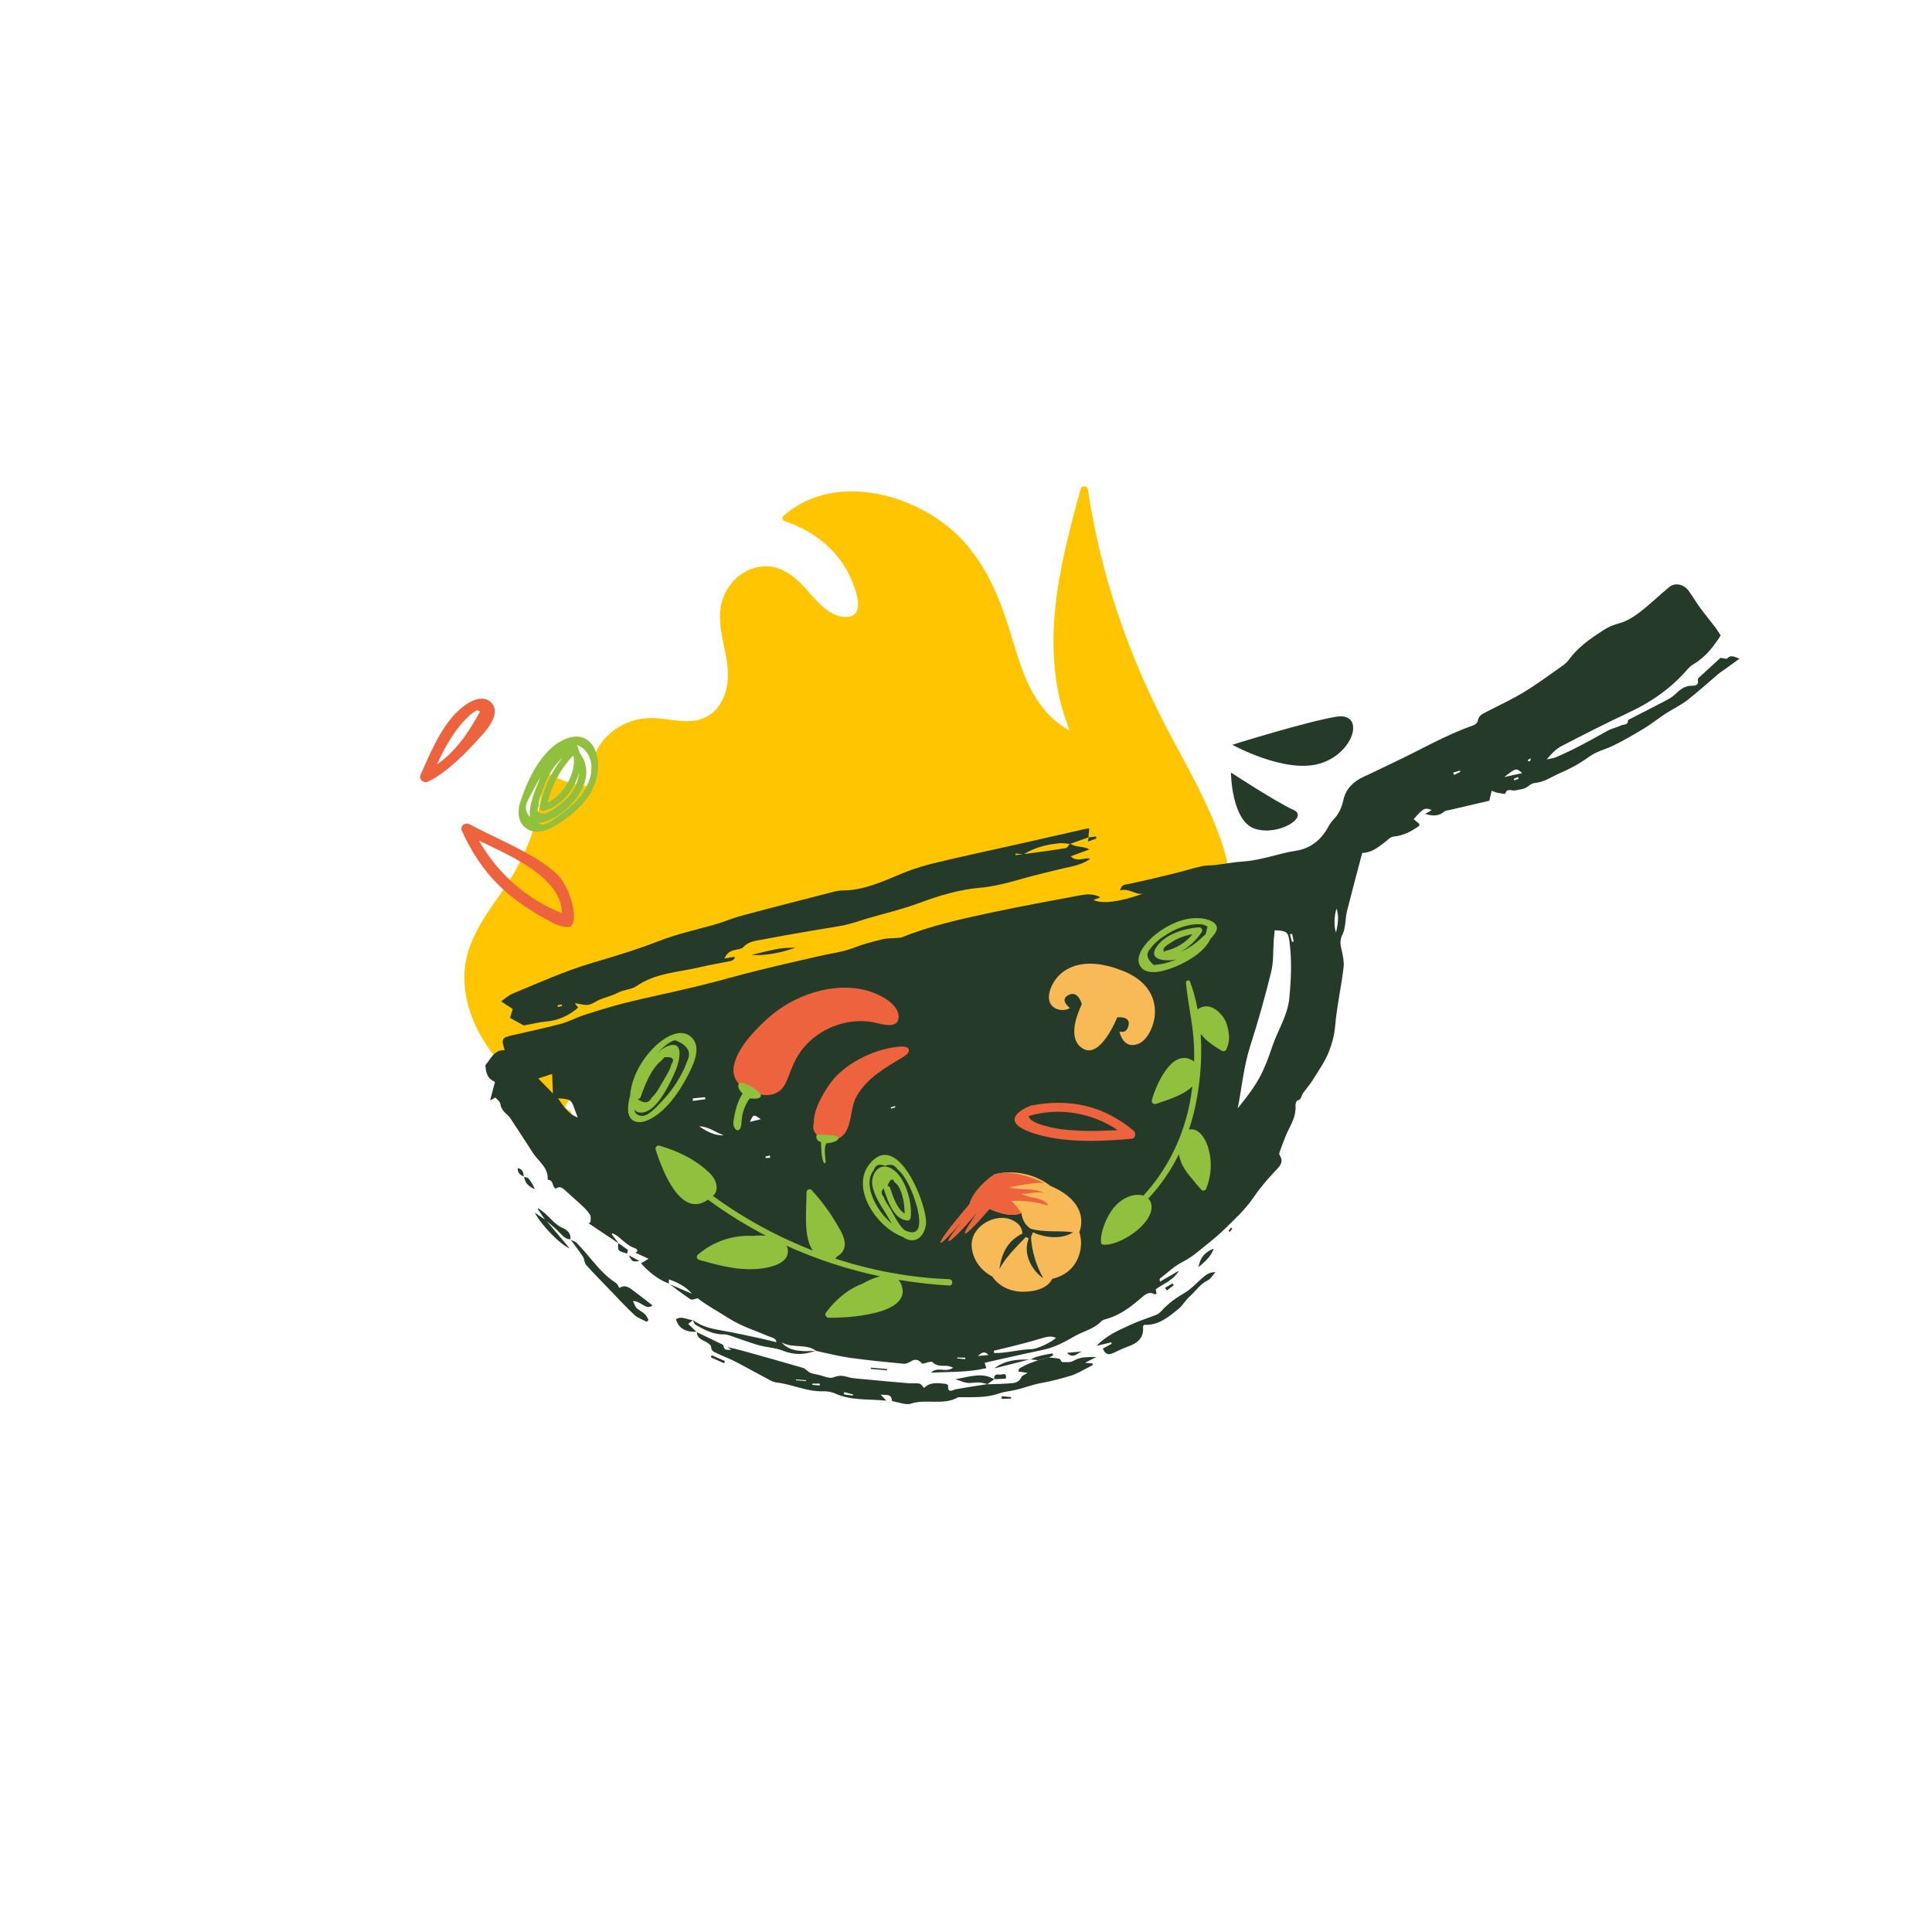 <svg xmlns="http://www.w3.org/2000/svg" xmlns:xlink="http://www.w3.org/1999/xlink" width="500" zoomAndPan="magnify" viewBox="0 0 375 375" height="500" preserveAspectRatio="xMidYMid meet" version="1.0"><defs><clipPath id="7dcbd92f8e"><path d="M 94 113.227 L 337.637 113.227 L 337.637 266.645 L 94 266.645 Z M 94 113.227 " clip-rule="nonzero"/></clipPath><clipPath id="9dbdeb56ee"><path d="M 135.172 258.543 L 212.875 258.543 L 212.875 272.547 L 135.172 272.547 Z M 135.172 258.543 " clip-rule="nonzero"/></clipPath><clipPath id="a05d9bd6bf"><path d="M 81.188 135 L 97 135 L 97 152 L 81.188 152 Z M 81.188 135 " clip-rule="nonzero"/></clipPath></defs><path fill="#ffc500" d="M 238.262 184.059 C 238.125 184.016 237.988 183.969 237.852 183.926 C 242.621 169.836 234.164 155.773 227.316 142.957 C 219.121 127.617 213.59 111.562 211.168 94.973 C 211.074 94.316 209.961 94.18 209.777 94.848 C 205.57 110.059 201.426 126.332 207.633 141.793 C 200.934 138.176 198.664 131.184 196.789 124.988 C 194.707 118.09 192.457 111.246 187.324 105.387 C 179.258 96.18 162.27 91.051 152.047 100.16 C 151.762 100.414 151.801 100.977 152.25 101.125 C 158.188 103.094 162.883 107.086 165.113 112.16 C 165.871 113.879 168.094 119.164 164.789 119.688 C 161.211 120.254 158.316 116.402 156.551 114.422 C 154.125 111.699 150.902 109.043 146.617 110.184 C 142.844 111.184 140.441 114.562 139.902 117.742 C 139.016 122.961 142.141 128.176 141.062 133.379 C 140.496 136.133 138.797 139.035 135.359 139.789 C 132.195 140.488 128.891 139.172 125.676 139.391 C 118.203 139.895 113.27 146.664 115.117 152.641 C 111.934 152.508 109.129 151.676 106.418 150.098 C 105.895 149.793 105.344 150.242 105.328 150.672 C 105.035 158.891 102.172 166.426 97.246 173.371 C 93.59 178.523 90.07 183.539 90.125 189.812 C 90.215 200.133 98.234 209.516 107.941 215.523 C 107.941 215.531 107.938 215.535 107.934 215.543 C 107.781 216.137 108.598 216.441 109.066 216.191 C 109.316 216.336 109.559 216.488 109.809 216.629 C 110.637 217.094 111.328 215.965 110.508 215.504 C 110.215 215.34 109.934 215.156 109.645 214.984 C 113.883 201.895 224.801 180.809 237.594 185.137 C 238.465 185.434 239.137 184.348 238.262 184.059 " fill-opacity="1" fill-rule="nonzero"/><g clip-path="url(#7dcbd92f8e)"><path fill="#263a29" d="M 297.02 147.656 C 296.977 147.734 296.797 147.746 296.68 147.785 C 296.633 147.699 296.586 147.609 296.539 147.52 C 296.727 147.406 296.914 147.289 297.098 147.176 C 297.078 147.34 297.09 147.52 297.02 147.656 Z M 291.969 150.824 C 294.27 149.031 294.27 149.031 295.465 150.062 C 294.305 150.316 293.348 150.523 291.969 150.824 Z M 293.938 151.469 C 293.898 151.359 293.82 151.168 293.828 151.164 C 294.094 151.035 294.363 150.93 294.637 150.82 C 294.68 150.93 294.723 151.043 294.766 151.152 C 294.488 151.258 294.215 151.363 293.938 151.469 Z M 282.254 150.41 C 282.184 150.27 282.113 150.125 282.043 149.98 C 282.48 149.848 282.918 149.711 283.359 149.574 C 283.395 149.648 283.43 149.727 283.469 149.801 C 283.062 150.004 282.66 150.207 282.254 150.41 Z M 259.328 180.984 C 258.887 179.996 258.938 177.672 259.43 176.348 C 259.84 177.766 259.82 178.715 259.328 180.984 Z M 246.926 203.18 C 246.242 205.242 245.477 207.316 244.434 209.215 C 243.281 211.316 241.773 213.227 240.238 215.125 C 241.059 211.062 241.395 206.98 242.66 203.051 C 244.191 198.301 245.543 193.48 246.738 188.633 C 247.223 186.68 247.086 184.574 247.234 182.535 C 247.281 181.91 247.344 181.289 247.41 180.566 C 249.672 180.637 250.031 180.879 250.27 182.633 C 250.773 186.312 250.617 189.977 250.262 193.684 C 249.93 197.191 247.984 200 246.926 203.18 Z M 250.801 181.258 C 250.898 181.758 251 182.254 251.098 182.754 C 250.988 182.777 250.879 182.801 250.77 182.824 C 250.641 182.332 250.512 181.84 250.383 181.348 C 250.523 181.316 250.66 181.289 250.801 181.258 Z M 200.133 261.879 C 197.73 261.945 195.371 262.66 192.965 262.625 C 192.945 262.477 192.926 262.328 192.906 262.176 C 194.605 261.762 196.305 261.367 197.996 260.93 C 199.469 260.547 200.938 260.129 202.398 259.699 C 203.238 259.453 204.055 259.258 204.961 259.684 C 204.199 260.441 201.43 261.844 200.133 261.879 Z M 189.797 263.199 C 190.426 262.672 191.035 262.059 191.871 263.008 C 191.18 263.07 190.488 263.137 189.797 263.199 Z M 185.777 263.668 C 185.781 263.609 185.781 263.555 185.785 263.496 C 186.305 263.504 186.828 263.512 187.352 263.52 C 187.355 263.617 187.359 263.711 187.363 263.809 C 186.836 263.762 186.305 263.715 185.777 263.668 Z M 172.965 215.184 C 172.941 215.102 172.895 214.945 172.902 214.945 C 173.164 214.852 173.43 214.773 173.691 214.691 C 173.73 214.766 173.77 214.84 173.805 214.914 C 173.523 215.004 173.246 215.094 172.965 215.184 Z M 147.234 207.434 C 147.191 207.238 147.152 207.047 147.109 206.852 C 148.414 206.586 149.723 206.316 151.027 206.047 C 151.059 206.207 151.094 206.367 151.129 206.531 C 149.832 206.832 148.531 207.133 147.234 207.434 Z M 148.613 224.758 C 148.602 224.672 148.59 224.582 148.574 224.496 C 148.855 224.422 149.141 224.348 149.422 224.273 C 149.445 224.426 149.469 224.574 149.492 224.727 C 149.199 224.734 148.91 224.746 148.613 224.758 Z M 145.555 217.75 C 146.25 216.238 146.258 216.238 147.668 217.238 C 146.988 217.402 146.375 217.551 145.555 217.75 Z M 135.715 218.613 C 137.5 218.645 138.891 219.805 140.508 220.363 C 138.676 220.457 137.168 219.613 135.715 218.613 Z M 134.48 213.207 C 135.273 213.125 136.062 213.043 136.852 212.961 C 136.871 213.09 136.887 213.223 136.902 213.355 C 136.094 213.465 135.289 213.574 134.484 213.684 C 134.484 213.523 134.48 213.363 134.48 213.207 Z M 108.309 213.191 C 110.73 213.312 110.922 213.453 111.566 215.375 C 111.742 215.891 111.949 216.398 112.141 216.91 C 110.254 216.211 109.391 214.688 108.309 213.191 Z M 104.477 209.324 C 105.445 209.012 106.23 208.758 107.164 208.457 C 107.219 209.805 107.266 210.902 107.32 212.246 C 106.344 211.242 105.516 210.391 104.477 209.324 Z M 335.266 127.793 C 335.113 127.953 334.578 127.754 333.93 127.699 C 332.699 128.82 331.199 130.184 329.715 131.562 C 329.598 131.672 329.508 131.922 329.547 132.074 C 329.777 133 328.875 133.117 328.52 133.102 C 326.98 133.031 326.035 133.93 325.039 134.855 C 324.578 135.285 324.012 135.621 323.449 135.918 C 321.18 137.105 318.891 138.262 316.609 139.441 C 316.387 139.555 316.012 139.707 316.004 139.863 C 315.945 140.812 315.094 140.578 314.605 140.816 C 313.758 141.234 312.781 141.406 311.965 141.867 C 308.711 143.699 305.449 145.52 302.004 146.973 C 301.449 147.211 300.812 147.258 300.211 147.391 C 301.09 146.363 301.98 145.391 303.078 144.82 C 307.473 142.535 311.898 140.289 316.383 138.188 C 320.703 136.16 324.477 133.477 327.59 129.859 C 327.914 129.48 328.328 129.148 328.758 128.891 C 331.02 127.539 332.578 125.559 333.98 123.348 C 333.613 122.785 333.332 122.285 332.988 121.832 C 332.004 120.539 330.961 119.289 330.004 117.977 C 329.211 116.895 328.523 115.734 327.746 114.645 C 326.871 113.418 325.133 113.027 324.051 113.91 C 322.113 115.488 320.328 117.25 318.348 118.77 C 317.152 119.688 315.789 120.574 314.363 120.961 C 313.215 121.27 312.188 121.68 311.227 122.305 C 308.746 123.926 306.297 125.59 304.52 128.047 C 304.152 128.559 303.625 128.984 303.105 129.352 C 300.688 131.043 298.312 132.812 295.789 134.34 C 293.434 135.766 290.914 136.938 288.457 138.195 C 287.699 138.582 286.98 138.91 286.844 139.926 C 286.797 140.25 286.344 140.66 285.992 140.781 C 280.523 142.688 275.551 145.637 270.336 148.078 C 268.438 148.965 266.57 149.918 264.66 150.781 C 262.656 151.684 261.207 153.18 260.754 155.258 C 260.422 156.781 259.859 158.012 258.801 159.102 C 258.363 159.551 258.016 160.109 257.711 160.664 C 256.352 163.121 254.227 164.723 251.551 165.129 C 248.109 165.656 244.852 166.977 241.359 167.207 C 239.516 167.328 237.691 167.68 235.855 167.902 C 234.965 168.008 234.047 167.949 233.184 168.148 C 231.312 168.574 229.477 169.156 227.605 169.609 C 224.551 170.348 221.496 171.105 218.41 171.699 C 217.656 171.848 217.68 172.23 217.34 172.848 C 219.098 172.289 220.277 173.703 221.797 173.48 C 217.438 175.031 213.953 175.535 212.223 174.676 C 212.754 174.48 213.094 174.355 213.59 174.168 C 212.195 173.43 210.922 173.547 209.691 173.777 C 203.957 174.855 198.211 175.887 192.508 177.105 C 186.613 178.367 180.711 179.648 175.09 181.914 C 174.801 182.031 174.465 182.027 174.148 182.055 C 173.219 182.137 172.254 182.082 171.355 182.297 C 169.445 182.754 167.551 183.242 165.691 183.969 C 163.582 184.793 161.258 185.051 159.031 185.57 C 155.098 186.48 151.156 187.359 147.238 188.332 C 143.25 189.32 139.305 190.469 135.312 191.438 C 130.691 192.562 126.027 193.508 121.41 194.645 C 118.73 195.305 116.09 196.145 113.457 196.988 C 111.871 197.5 110.375 198.32 108.773 198.75 C 105.641 199.586 102.457 200.238 99.301 200.977 C 97.402 201.418 97.273 201.652 97.957 203.84 C 95.895 203.742 95.297 205.5 94.219 206.738 C 94.297 208.039 94.473 209.289 96.07 209.996 C 95.77 211.148 95.48 212.262 95.137 213.582 C 95.637 213.316 95.879 213.188 96.168 213.027 C 96.504 213.438 97.035 213.797 97.105 214.23 C 97.262 215.191 97.77 215.797 98.473 216.383 C 98.902 216.742 99.199 217.27 99.516 217.75 C 100.832 219.754 102.148 221.758 103.441 223.777 C 104.492 225.422 106.426 226.574 106.305 228.875 C 106.301 228.922 106.375 229.016 106.418 229.02 C 107.52 229.062 107.09 230.402 107.895 230.719 C 108.566 230.184 109.102 230.492 109.652 231.012 C 110.77 232.055 111.941 233.035 113.055 234.086 C 113.609 234.613 114.168 235.184 114.551 235.836 C 114.758 236.188 114.605 236.758 114.617 237.227 C 114.492 237.297 114.367 237.367 114.242 237.438 C 116.168 238.727 118.094 240.016 120.02 241.305 C 119.863 242.781 119.867 242.781 121.734 243.316 C 121.785 243.074 121.836 242.84 121.883 242.602 C 121.273 242.176 120.668 241.746 120.059 241.316 C 119.621 240.734 119.18 240.148 118.742 239.566 C 118.789 239.504 118.832 239.441 118.879 239.379 C 119.23 239.574 119.617 239.73 119.926 239.98 C 120.961 240.816 121.875 241.801 123.191 242.258 C 123.445 242.344 124.148 242.723 123.332 243.148 C 124.109 243.512 124.891 243.871 125.879 244.332 C 125.336 244.656 124.953 244.883 124.41 245.207 C 126.008 246.965 127.695 248.332 129.812 249.137 C 129.816 248.91 129.82 248.676 129.828 248.32 C 131.578 248.945 133.129 249.723 134.316 251.113 C 133.094 250.594 131.875 250.074 130.652 249.551 C 130.43 249.457 130.207 249.359 129.988 249.262 C 131.332 250.258 132.652 251.297 134.051 252.211 C 134.336 252.395 134.949 252.074 135.41 251.988 C 137.324 253.469 139.469 254.617 141.5 255.906 C 143.934 257.457 146.797 258.34 149.488 259.488 C 149.965 259.691 150.57 259.68 150.715 260.527 C 149.672 260.277 148.766 260.031 147.848 259.836 C 145.344 259.305 142.844 258.723 140.32 258.297 C 138.242 257.945 136.227 257.516 134.5 256.23 C 134.66 256.543 134.742 256.996 134.996 257.137 C 136.715 258.102 138.445 259.059 140.523 259 C 140.957 258.988 141.41 259.141 141.832 259.281 C 143.633 259.879 145.406 260.574 147.23 261.094 C 148.797 261.539 150.508 261.586 152.004 262.184 C 154.148 263.039 156.172 262.98 158.254 262.188 C 154.891 262.434 153.027 262.043 151.684 260.559 C 154.008 261.793 156.469 260.723 158.395 262.207 C 160.582 262.664 162.75 263.234 164.957 263.547 C 168.43 264.035 171.922 264.371 175.414 264.703 C 175.863 264.746 176.398 264.48 176.816 264.227 C 177.762 263.648 178.43 263.996 178.996 264.707 C 179.711 264.582 180.738 264.129 181.016 264.41 C 181.957 265.363 183.051 264.992 184.086 265.148 C 184.34 265.191 184.578 265.312 185 265.453 C 183.625 266.531 182.047 265.145 180.684 266.43 C 184.445 266.25 187.953 266.387 191.457 265.555 C 191.34 265.199 191.258 264.941 191.125 264.523 C 191.777 264.371 192.387 264.223 192.996 264.086 C 196.184 263.379 199.363 262.641 202.555 261.977 C 204.77 261.516 206.695 260.438 208.617 259.34 C 210.328 258.363 212.363 257.961 213.781 256.445 C 214.02 256.188 214.461 256.094 214.828 255.988 C 217.355 255.266 219.379 253.742 221.34 252.07 C 222.105 251.418 222.926 250.527 224.16 251.23 C 224.219 251.266 224.367 251.141 224.488 251.082 C 224.43 250.797 224.371 250.508 224.324 250.258 C 225.793 249.141 227.656 248.605 228.84 246.633 C 227.445 247.441 226.336 248.086 225.145 248.777 C 225.125 248.414 225.066 248.234 225.117 248.191 C 226.523 247.105 227.832 245.82 229.391 245.023 C 230.777 244.312 231.973 243.43 233.141 242.457 C 234.617 241.227 236.164 240.07 237.527 238.727 C 239.531 236.75 241.672 234.824 243.234 232.523 C 244.508 230.656 245.91 228.988 247.445 227.367 C 248.199 226.57 249.324 225.652 248.391 224.234 C 248.301 224.102 248.281 223.859 248.34 223.711 C 248.828 222.398 249.273 221.066 249.859 219.801 C 250.629 218.148 251.613 216.586 251.453 214.641 C 251.426 214.293 251.629 213.656 251.828 213.613 C 252.672 213.422 252.578 212.641 252.934 212.156 C 253.57 211.285 254.289 210.461 254.855 209.547 C 255.961 207.754 257.215 205.996 257.969 204.059 C 258.574 202.5 259.012 200.844 259.16 199.07 C 259.477 195.316 260.328 191.605 260.781 187.859 C 260.93 186.637 260.625 185.328 260.344 184.102 C 260.109 183.109 260.102 182.254 260.594 181.336 C 260.879 180.812 260.969 180.168 261.07 179.562 C 261.223 178.68 261.215 177.766 261.434 176.906 C 262.387 173.137 263.395 169.383 264.406 165.555 C 266.184 165.523 267.43 164.5 268.715 163.527 C 269.289 163.09 269.883 162.43 270.516 162.371 C 272.395 162.203 273.938 161.383 275.41 160.332 C 275.48 160.281 275.473 160.117 275.52 159.938 C 275.16 159.637 274.777 159.32 274.395 159 C 276.293 156.828 276.543 156.699 277.891 157.238 C 277.477 157.484 277.086 157.715 276.645 157.977 C 278.031 158.41 279.234 158.477 280.336 157.523 C 280.598 157.293 281.062 157.293 281.438 157.203 C 283.992 156.605 286.543 156.008 289.082 155.418 C 289.238 154.742 289.363 154.191 289.527 153.488 C 289.938 153.629 290.324 153.809 290.73 153.895 C 291.219 154 292.141 154.137 292.16 154.062 C 292.492 152.875 293.465 153.551 294.078 153.418 C 295.02 153.215 295.977 153.207 296.762 152.504 C 297.078 152.223 297.551 152.004 297.973 151.969 C 299.773 151.812 301.188 150.746 302.766 150.07 C 304.824 149.195 306.766 148.102 308.559 146.809 C 309.906 145.844 311.453 145.504 312.883 144.836 C 314.961 143.871 316.934 142.672 318.91 141.512 C 319.957 140.898 320.926 140.152 321.93 139.465 C 322.441 139.113 322.938 138.727 323.469 138.395 C 324.816 137.559 326.273 136.859 327.52 135.891 C 329.586 134.289 331.52 132.516 333.516 130.82 C 333.809 130.574 334.141 130.375 334.453 130.148 C 335.512 129.383 336.574 128.617 337.637 127.852 C 336.746 127.547 336.008 127 335.266 127.793 " fill-opacity="1" fill-rule="nonzero"/></g><path fill="#263a29" d="M 129.812 249.137 C 129.812 249.152 129.809 249.168 129.809 249.184 L 129.836 249.148 C 129.828 249.145 129.82 249.141 129.812 249.137 " fill-opacity="1" fill-rule="nonzero"/><path fill="#263a29" d="M 109.035 194.969 C 109.059 195.059 109.078 195.148 109.098 195.242 C 108.832 195.316 108.566 195.387 108.301 195.465 C 108.27 195.344 108.242 195.223 108.211 195.105 C 108.488 195.059 108.762 195.012 109.035 194.969 Z M 198.559 165.809 C 198.078 165.867 197.594 165.922 197.113 165.977 C 197.109 165.879 197.109 165.777 197.105 165.676 C 197.59 165.719 198.074 165.762 198.559 165.809 Z M 207.617 163.793 C 207.375 164.098 207.16 164.578 206.875 164.621 C 204.188 165.055 201.484 165.406 198.785 165.781 C 200.875 164.449 203.219 163.926 205.629 163.672 C 206.281 163.605 206.953 163.742 207.617 163.793 Z M 98.996 197.578 C 99.879 198.066 100.746 198.543 101.656 199.047 C 103.145 198.785 104.625 198.387 106.215 198.25 C 108.363 198.066 110.488 197.09 112.219 195.582 C 112.078 195.398 111.938 195.215 111.562 194.715 C 112.672 194.867 113.48 195.16 114.223 195.035 C 114.996 194.898 115.68 194.32 116.434 194.016 C 117.613 193.539 118.883 193.246 119.996 192.66 C 121.137 192.055 122.547 192.094 123.52 191.418 C 127.273 188.812 131.723 188.723 135.914 187.719 C 137.902 187.242 139.934 186.93 141.934 186.508 C 142.191 186.457 142.402 186.184 142.633 186.016 C 142.59 185.91 142.551 185.809 142.508 185.703 C 141.906 185.82 141.305 185.934 140.617 186.066 C 141.039 185.012 141.742 184.57 142.676 184.379 C 143.238 184.262 143.957 184.195 144.289 183.828 C 145.047 182.977 146.031 182.727 147.016 182.535 C 150.605 181.848 154.211 181.234 157.812 180.609 C 159.891 180.246 161.984 179.969 164.047 179.535 C 165.422 179.246 166.746 178.742 168.102 178.344 C 171.547 177.332 175.066 176.52 178.422 175.27 C 182.285 173.828 186.211 172.656 190.289 172.305 C 194.34 171.949 198.098 170.551 201.988 169.625 C 203.418 169.285 204.836 168.891 206.27 168.57 C 208.117 168.152 210.016 167.883 211.652 166.668 C 210.414 166.363 209.133 167.449 207.82 166.211 C 209.16 165.719 210.316 165.289 211.469 164.863 C 210.613 164.418 209.797 164.391 209 164.258 C 208.559 164.184 208.145 163.957 207.719 163.785 C 208.898 163.367 210.082 162.949 211.266 162.531 C 211.316 161.98 211.363 161.43 211.422 160.781 C 210.996 160.848 210.75 160.867 210.508 160.926 C 206.371 161.863 202.238 162.812 198.102 163.742 C 192.719 164.953 187.324 166.098 181.957 167.379 C 179.719 167.91 177.48 168.555 175.355 169.426 C 171.5 171.008 167.746 172.848 163.441 172.844 C 162.934 172.84 162.414 172.934 161.922 173.062 C 155.949 174.598 149.969 176.117 144.008 177.715 C 142.152 178.211 140.375 179 138.523 179.516 C 134.945 180.512 131.328 181.316 127.836 182.672 C 123.648 184.301 119.328 185.605 115.016 186.879 C 109.691 188.449 104.652 190.723 99.551 192.844 C 98.707 193.195 97.996 193.863 97.262 194.363 C 98.105 194.918 98.805 195.379 99.52 195.848 C 99.305 196.555 99.145 197.09 98.996 197.578 " fill-opacity="1" fill-rule="nonzero"/><g clip-path="url(#9dbdeb56ee)"><path fill="#263a29" d="M 156.457 267.91 C 156.453 267.965 156.453 268.02 156.449 268.074 C 155.793 268.02 155.137 267.961 154.48 267.902 C 154.484 267.848 154.488 267.793 154.492 267.738 C 155.148 267.793 155.801 267.852 156.457 267.91 Z M 159.117 268.562 C 159.117 268.684 159.121 268.801 159.121 268.922 C 158.637 268.879 158.156 268.836 157.676 268.793 C 157.672 268.715 157.668 268.633 157.664 268.555 C 158.148 268.555 158.633 268.559 159.117 268.562 Z M 163.875 270.211 C 164.441 270.363 165.008 270.512 165.578 270.664 C 165.559 270.734 165.543 270.809 165.523 270.883 C 164.945 270.805 164.371 270.727 163.793 270.648 C 163.82 270.504 163.848 270.359 163.875 270.211 Z M 136.855 260.375 C 137.316 260.605 138.016 261.043 138.02 261.391 C 138.027 262.305 138.684 262.438 139.215 262.699 C 140.363 263.262 141.578 263.691 142.715 264.277 C 144.812 265.359 146.867 266.527 148.953 267.629 C 149.52 267.93 150.121 268.273 150.734 268.344 C 153.781 268.688 156.613 270.145 159.75 270.047 C 160.551 270.023 161.43 270.168 162.156 270.496 C 165.258 271.898 168.555 271.508 172.043 271.871 C 171.57 271.375 171.328 271.121 170.918 270.691 C 171.945 270.863 173.004 270.418 173.109 271.836 C 173.117 271.926 173.434 272.035 173.613 272.062 C 174.68 272.23 175.871 272.758 176.785 272.453 C 179.789 271.457 183.078 272.859 185.953 271.223 C 186.004 271.191 186.078 271.203 186.145 271.203 C 188.727 271.168 191.324 271.371 193.844 270.488 C 194.73 270.176 195.691 270.066 196.621 269.887 C 198.551 269.512 200.355 268.734 202.336 268.395 C 204.137 268.082 206.012 267.57 207.82 267.031 C 209.023 266.676 210.117 265.969 211.258 265.41 C 211.555 265.266 211.836 265.094 212.121 264.938 C 212.094 264.836 212.066 264.738 212.043 264.637 C 211.633 264.602 211.227 264.566 210.613 264.512 C 211.41 264.102 211.953 263.82 212.789 263.395 C 211.059 263.414 209.695 263.324 208.379 264.125 C 207.801 264.48 206.918 264.383 206.168 264.383 C 205.996 264.383 205.863 263.793 205.645 263.742 C 204.988 263.586 204.301 263.562 203.625 263.488 C 202.918 263.664 202.215 263.844 201.512 264.02 C 200.852 264.258 200.184 264.469 199.543 264.746 C 198.965 264.996 198.41 265.305 197.867 265.625 C 197.758 265.691 197.75 265.93 197.656 266.199 C 198.219 266.285 198.699 266.359 199.453 266.477 C 198.914 266.828 198.379 266.98 198.238 267.305 C 197.715 268.512 196.656 268.461 195.66 268.531 C 194.316 268.629 192.969 268.645 191.625 268.691 C 191.625 268.691 191.68 268.652 191.676 268.656 C 189.66 268.977 187.645 269.27 185.641 269.629 C 184.895 269.762 183.941 270.594 184.02 268.91 C 184.027 268.812 183.742 268.629 183.578 268.609 C 182.012 268.426 180.434 268.242 179.379 269.406 C 179.086 269.117 178.824 268.633 178.477 268.562 C 177.801 268.422 177.066 268.551 176.367 268.492 C 173.508 268.25 170.648 267.984 167.789 267.711 C 166.711 267.605 165.598 267.586 164.57 267.281 C 163.582 266.988 162.824 266.918 161.777 267.344 C 160.996 267.664 159.832 267.062 158.84 266.852 C 158.281 266.73 157.699 266.641 157.188 266.406 C 156.703 266.184 156.344 265.645 155.852 265.5 C 151.914 264.348 147.957 263.246 144.004 262.145 C 143.078 261.887 142.137 261.688 141.203 261.461 C 141.449 261.633 141.699 261.809 141.965 261.988 C 140.652 262.043 140.625 262.023 140.371 261.047 C 138.668 260.223 136.965 259.395 135.258 258.57 C 135.285 259.605 136.047 259.977 136.855 260.375 " fill-opacity="1" fill-rule="nonzero"/></g><path fill="#263a29" d="M 233.156 248.25 C 232.094 249.16 231.133 250.25 229.938 250.941 C 228.254 251.918 226.723 253.02 225.422 254.465 C 225.168 254.742 224.863 255.027 224.523 255.164 C 222.879 255.824 221.172 256.344 219.562 257.082 C 217.281 258.129 214.922 259.086 212.848 261.215 C 214.035 260.934 214.859 260.742 215.684 260.547 C 215.715 260.645 215.746 260.738 215.781 260.836 C 215.184 261.152 214.586 261.469 214.074 261.742 C 214.434 262.754 215.062 263.078 215.992 262.66 C 216.977 262.223 217.938 261.719 218.949 261.359 C 220.805 260.707 222.086 259.684 221.855 257.492 C 221.848 257.441 221.918 257.383 222.07 257.141 C 224.809 257.312 226.742 255.672 228.668 254.125 C 229.543 253.426 230.105 252.348 230.953 251.605 C 232.121 250.574 232.965 249.191 234.465 248.496 C 235.004 248.242 235.348 247.562 235.926 246.914 C 234.547 246.914 233.879 247.633 233.156 248.25 " fill-opacity="1" fill-rule="nonzero"/><path fill="#263a29" d="M 126.66 253.379 C 125.34 252.367 123.965 251.27 122.547 250.227 C 121.84 249.707 121.043 249.406 120.215 250 C 119.98 249.637 119.855 249.223 119.574 249.043 C 117.832 247.91 116.43 246.434 115.113 244.852 C 114.09 243.621 113.039 242.41 111.941 241.25 C 111.664 240.957 111.203 240.84 110.801 240.668 C 111.594 241.758 112.426 242.82 113.164 243.945 C 113.465 244.402 113.41 245.125 113.758 245.512 C 115.32 247.25 116.965 248.918 118.59 250.602 C 120.102 252.164 121.57 253.773 123.164 255.25 C 123.805 255.844 124.73 256.133 125.527 256.562 C 125.645 256.438 125.762 256.312 125.879 256.188 C 125.645 255.801 125.473 255.336 125.148 255.039 C 124.684 254.609 124.051 254.355 123.59 253.918 C 123.289 253.629 123.164 253.145 122.852 252.539 C 124.48 252.484 125.348 254.434 126.66 253.379 " fill-opacity="1" fill-rule="nonzero"/><path fill="#263a29" d="M 110.695 240.602 C 110.707 240.586 110.73 240.566 110.727 240.57 C 110.715 240.566 110.703 240.562 110.688 240.562 C 110.684 240.582 110.684 240.598 110.68 240.613 C 110.719 240.633 110.758 240.648 110.801 240.668 C 110.777 240.633 110.75 240.602 110.727 240.57 C 110.73 240.566 110.711 240.586 110.695 240.602 " fill-opacity="1" fill-rule="nonzero"/><path fill="#263a29" d="M 192.973 267.711 C 190.594 266.293 188.223 267.238 185.418 267.703 C 186.492 268.043 187.113 268.352 187.762 268.418 C 188.5 268.496 189.262 268.301 190.008 268.328 C 190.566 268.352 191.117 268.543 191.676 268.656 C 191.68 268.652 191.625 268.691 191.629 268.691 C 192.078 268.363 192.527 268.039 192.973 267.711 " fill-opacity="1" fill-rule="nonzero"/><path fill="#263a29" d="M 109.262 238.371 C 107.559 237.656 106.664 236.109 105.277 235.102 C 105.023 234.914 104.773 234.719 104.523 234.527 C 104.48 234.582 104.438 234.633 104.395 234.688 C 104.852 235.363 105.312 236.035 105.77 236.715 C 105.172 236.309 104.574 235.902 103.789 235.371 C 105.117 237.895 108.977 241.781 110.566 242.301 C 109.062 240.516 107.559 238.73 106.055 236.945 C 106.988 237.785 107.988 238.566 108.836 239.484 C 109.375 240.066 109.898 240.504 110.688 240.562 C 110.926 239.379 109.953 238.664 109.262 238.371 " fill-opacity="1" fill-rule="nonzero"/><path fill="#263a29" d="M 134.496 256.223 C 134.492 256.223 134.492 256.227 134.488 256.23 C 134.492 256.23 134.492 256.23 134.492 256.23 L 134.496 256.23 C 134.496 256.23 134.5 256.23 134.5 256.23 C 134.5 256.23 134.496 256.227 134.496 256.223 " fill-opacity="1" fill-rule="nonzero"/><path fill="#263a29" d="M 131.203 256.066 C 131.684 257.77 132.969 258.559 135.18 258.512 C 134.66 258.008 134.137 257.504 133.59 256.977 C 133.93 256.691 134.211 256.461 134.488 256.23 C 133.391 256.188 132.336 255.34 131.203 256.066 " fill-opacity="1" fill-rule="nonzero"/><path fill="#263a29" d="M 135.219 258.551 C 135.23 258.559 135.246 258.562 135.258 258.57 C 135.258 258.551 135.254 258.531 135.254 258.512 C 135.227 258.512 135.203 258.512 135.18 258.512 C 135.191 258.523 135.203 258.539 135.215 258.551 L 135.219 258.551 " fill-opacity="1" fill-rule="nonzero"/><path fill="#263a29" d="M 145.91 185.34 C 148.098 185.59 152.094 184.887 154.395 183.918 C 153.277 183.977 152.391 183.969 151.523 184.09 C 150.574 184.219 149.637 184.453 148.699 184.66 C 147.898 184.84 147.105 185.047 145.91 185.34 " fill-opacity="1" fill-rule="nonzero"/><path fill="#263a29" d="M 199.73 263.895 C 197.348 263.84 195.023 264.035 192.992 265.605 C 195.238 265.035 197.484 264.465 199.73 263.895 " fill-opacity="1" fill-rule="nonzero"/><path fill="#263a29" d="M 199.73 263.895 C 199.812 263.898 199.891 263.898 199.973 263.902 L 199.926 263.848 C 199.859 263.863 199.797 263.879 199.73 263.895 " fill-opacity="1" fill-rule="nonzero"/><path fill="#263a29" d="M 129.809 249.184 C 129.867 249.207 129.926 249.234 129.988 249.262 C 129.938 249.223 129.887 249.184 129.836 249.148 L 129.809 249.184 " fill-opacity="1" fill-rule="nonzero"/><path fill="#263a29" d="M 232.617 245.961 C 234 244.789 235.062 243.867 235.59 242.344 C 233.824 243.074 232.992 244.02 232.617 245.961 " fill-opacity="1" fill-rule="nonzero"/><path fill="#263a29" d="M 199.973 263.902 C 199.996 263.887 200.023 263.875 200.051 263.859 C 200.008 263.855 199.969 263.852 199.926 263.848 C 199.926 263.848 199.973 263.902 199.973 263.902 " fill-opacity="1" fill-rule="nonzero"/><path fill="#263a29" d="M 204.457 263.055 C 204.387 262.934 204.312 262.809 204.238 262.688 C 202.82 262.992 201.363 263.125 200.051 263.859 C 200.539 263.914 201.027 263.965 201.512 264.02 C 202.215 263.844 202.918 263.664 203.625 263.488 C 203.902 263.344 204.18 263.199 204.457 263.055 " fill-opacity="1" fill-rule="nonzero"/><path fill="#263a29" d="M 101.742 228.438 C 101.895 229.668 102.684 230.367 103.809 230.801 C 103.492 230.059 103.098 229.363 102.598 228.758 C 102.43 228.555 102.051 228.523 101.742 228.438 " fill-opacity="1" fill-rule="nonzero"/><path fill="#263a29" d="M 194.48 266.773 C 193.961 266.945 193.109 266.402 192.969 267.426 C 192.957 267.512 193.008 267.605 193.051 267.699 C 193.812 267.664 194.574 267.633 195.215 267.602 C 195.434 266.676 194.965 266.617 194.48 266.773 " fill-opacity="1" fill-rule="nonzero"/><path fill="#263a29" d="M 193.051 267.699 C 193.031 267.699 193.008 267.703 192.988 267.703 C 192.984 267.707 192.98 267.711 192.973 267.711 C 193.012 267.734 193.047 267.754 193.086 267.777 C 193.074 267.75 193.066 267.727 193.051 267.699 " fill-opacity="1" fill-rule="nonzero"/><path fill="#263a29" d="M 210.195 262.301 C 209.254 262.391 208.312 262.477 207.078 262.594 C 208.477 263.957 209.246 262.355 210.195 262.301 " fill-opacity="1" fill-rule="nonzero"/><path fill="#263a29" d="M 194.43 271.008 C 194.43 271.176 194.434 271.344 194.434 271.512 C 195.031 271.5 195.633 271.488 196.23 271.477 C 196.23 271.375 196.23 271.27 196.23 271.168 C 195.629 271.113 195.027 271.062 194.43 271.008 " fill-opacity="1" fill-rule="nonzero"/><path fill="#263a29" d="M 137.965 263.457 C 138.824 263.844 139.684 264.227 140.543 264.613 C 140.605 264.469 140.664 264.328 140.727 264.188 C 139.867 263.809 139.004 263.43 138.141 263.055 C 138.082 263.188 138.023 263.32 137.965 263.457 " fill-opacity="1" fill-rule="nonzero"/><path fill="#263a29" d="M 172.176 265.984 C 172.191 265.906 172.203 265.824 172.215 265.742 C 171.152 265.648 170.09 265.555 169.027 265.461 C 169.027 265.543 169.023 265.625 169.016 265.707 C 170.07 265.801 171.125 265.891 172.176 265.984 " fill-opacity="1" fill-rule="nonzero"/><path fill="#263a29" d="M 100.484 226.723 C 100.469 227.738 101.008 228.086 101.656 228.336 C 101.602 227.629 101.504 226.938 100.484 226.723 " fill-opacity="1" fill-rule="nonzero"/><path fill="#263a29" d="M 101.656 228.336 C 101.66 228.363 101.66 228.391 101.664 228.418 C 101.688 228.426 101.715 228.43 101.742 228.438 C 101.738 228.414 101.73 228.391 101.73 228.367 C 101.703 228.359 101.684 228.348 101.656 228.336 " fill-opacity="1" fill-rule="nonzero"/><path fill="#263a29" d="M 124.121 244.758 C 123.434 244.391 122.906 244.113 122.035 243.656 C 122.75 244.945 122.75 244.945 124.121 244.758 " fill-opacity="1" fill-rule="nonzero"/><path fill="#263a29" d="M 211.309 162.555 C 211.312 162.539 211.316 162.527 211.316 162.516 C 211.301 162.52 211.285 162.523 211.266 162.531 C 211.266 162.543 211.266 162.551 211.262 162.562 C 211.277 162.559 211.293 162.559 211.309 162.555 " fill-opacity="1" fill-rule="nonzero"/><path fill="#263a29" d="M 212.805 162.75 C 212.777 162.613 212.75 162.48 212.719 162.344 C 212.25 162.414 211.781 162.484 211.309 162.555 C 211.273 162.75 211.234 162.957 211.156 163.355 C 211.859 163.098 212.332 162.922 212.805 162.75 " fill-opacity="1" fill-rule="nonzero"/><path fill="#263a29" d="M 227.578 249.105 C 227.094 249.395 226.609 249.684 226.125 249.973 C 226.25 250.145 226.371 250.316 226.496 250.488 C 226.938 250.145 227.379 249.801 227.82 249.461 C 227.738 249.34 227.66 249.223 227.578 249.105 " fill-opacity="1" fill-rule="nonzero"/><path fill="#263a29" d="M 238.465 238.879 C 238.535 238.961 238.605 239.043 238.676 239.125 C 238.844 238.922 239.016 238.715 239.188 238.512 C 239.109 238.426 239.031 238.34 238.957 238.258 C 238.793 238.465 238.629 238.672 238.465 238.879 " fill-opacity="1" fill-rule="nonzero"/><path fill="#ec633d" d="M 206.082 219.191 C 205.461 219.117 199.695 218.215 199.699 216.617 C 199.715 216.613 199.73 216.617 199.746 216.613 C 205.57 214.848 211.973 216 216.961 219.363 C 214.68 219.461 212.402 219.57 210.109 219.484 C 208.762 219.438 207.422 219.352 206.082 219.191 Z M 200.207 214.574 C 199.719 214.668 192.234 217.676 201.68 220.285 C 207.34 221.848 213.816 221.547 219.605 221.039 C 220.43 220.969 220.559 219.898 220.004 219.438 C 214.285 214.688 207.781 213.125 200.207 214.574 " fill-opacity="1" fill-rule="nonzero"/><path fill="#ec633d" d="M 109.082 177.254 C 102.176 174.516 96.621 169.551 92.957 163.168 C 99.484 166.281 108.969 170.371 109.082 177.254 Z M 110.863 179.699 C 112.355 178.418 110.609 171.816 107.832 169.395 C 103.246 165.395 96.504 162.902 91.18 160.008 C 90.32 159.539 89.203 160.281 89.66 161.285 C 93.598 169.887 98.684 174.621 107.422 179.203 C 108.062 179.539 110.352 180.32 110.863 179.699 " fill-opacity="1" fill-rule="nonzero"/><g clip-path="url(#a05d9bd6bf)"><path fill="#ec633d" d="M 90.848 139.156 C 91.363 138.621 91.949 138.18 92.602 137.832 C 92.84 137.926 92.988 138.031 93.156 138.133 C 91.07 142.035 88.445 145.902 84.781 148.395 C 85.652 146.531 86.586 144.691 87.723 142.973 C 88.625 141.613 89.637 140.258 90.848 139.156 Z M 95.426 136.445 C 94.383 135.266 92.73 135.504 91.473 136.152 C 86.457 138.734 83.781 145.625 81.613 150.445 C 81.246 151.266 82.188 152.082 82.969 151.746 C 87.824 149.664 94.344 141.82 94.691 141.328 C 95.652 139.977 96.766 137.961 95.426 136.445 " fill-opacity="1" fill-rule="nonzero"/></g><path fill="#263a29" d="M 239.188 144.555 C 239.188 144.555 253.668 140.035 259.371 139.113 C 265.074 138.188 262.918 146.242 256.129 148.223 C 249.344 150.199 239.188 144.555 239.188 144.555 " fill-opacity="1" fill-rule="nonzero"/><path fill="#263a29" d="M 238.926 149.949 C 238.926 149.949 247.98 155.859 251.051 157.188 C 254.121 158.512 248.262 162.32 243.633 160.879 C 239.004 159.438 238.926 149.949 238.926 149.949 " fill-opacity="1" fill-rule="nonzero"/><path fill="#90c03d" d="M 184.242 248.293 C 176.707 248.008 169.254 246.625 162.109 244.285 C 162.258 244.195 162.363 244.074 162.395 243.918 C 163.09 243.566 163.656 242.992 163.867 242.227 C 164.348 240.453 162.926 238.465 162.078 237.039 C 160.789 234.867 159.254 232.871 157.555 231.008 C 157.207 230.625 156.535 230.926 156.543 231.426 C 156.594 234.418 155.824 239.938 157.754 242.723 C 150.871 240.043 144.336 236.473 138.367 232.117 C 139.594 231.152 139.18 229.133 137.863 227.812 C 135.203 225.152 131.574 223.398 128 222.371 C 127.57 222.246 127.121 222.672 127.258 223.109 C 128.41 226.727 132.016 236.723 137.414 232.852 C 141.012 235.5 144.777 237.836 148.684 239.859 C 147.84 239.785 146.996 239.789 146.16 239.891 C 142.328 239.68 138.57 240.879 135.438 243.539 C 135.086 243.84 135.293 244.43 135.703 244.543 C 139.645 245.652 143.766 246.777 147.895 246.203 C 149.625 245.961 152.777 245.301 152.93 243.02 C 152.961 242.547 152.852 242.145 152.66 241.789 C 158.461 244.426 164.535 246.41 170.801 247.73 C 169.688 248.004 168.477 248.551 167.305 249.211 C 164.473 250.246 161.926 252.535 160.297 254.812 C 160.004 255.223 160.402 255.75 160.84 255.762 C 163.828 255.863 177.145 255.297 174.984 249.418 C 174.832 249.004 174.629 248.676 174.395 248.406 C 177.637 248.953 180.922 249.328 184.242 249.523 C 185.031 249.57 185.035 248.324 184.242 248.293 " fill-opacity="1" fill-rule="nonzero"/><path fill="#f7ba56" d="M 218.023 188.473 C 208.59 184.68 204.496 189.301 203.707 192.582 C 202.918 195.863 206.211 196.633 207.676 195.648 C 207.676 195.648 205.516 194.102 207.406 193.129 C 209.297 192.152 209.973 194.914 209.973 194.914 C 209.289 196.422 206.895 201.699 210.289 203.586 C 213.684 205.477 216.852 197.469 216.852 197.469 C 216.852 197.469 219.438 197.141 219.062 198.973 C 218.684 200.809 217.285 200.195 217.285 200.195 C 217.285 200.195 217.914 203.789 220.961 202.605 C 224.004 201.422 227.457 192.266 218.023 188.473 " fill-opacity="1" fill-rule="nonzero"/><path fill="#90c03d" d="M 238.012 198.523 C 237.516 197.066 235.012 194.098 232.496 195.891 C 232.48 195.902 232.477 195.914 232.461 195.926 C 232.109 194.043 231.625 192.223 230.973 190.527 C 230.801 190.074 230.156 190.328 230.195 190.766 C 230.57 194.879 231.598 198.855 231.754 203.012 C 231.793 204.031 231.801 205.051 231.781 206.066 C 231.66 205.961 231.527 205.863 231.375 205.777 C 227.359 203.496 224.332 210.785 223.586 213.48 C 223.441 214.008 223.895 214.445 224.414 214.254 C 226.012 213.676 229.688 212.664 231.426 210.867 C 231.258 212.281 231.043 213.688 230.73 215.074 C 229.312 221.406 226.324 227.309 221.934 232.059 C 219.984 231.523 217.77 232.562 216.285 234.285 C 214.816 235.996 213.504 239.234 213.711 241.246 C 213.727 241.406 213.875 241.547 214.035 241.57 C 217.141 241.992 223.828 237.633 223.508 234.059 C 223.449 233.391 223.215 232.941 222.879 232.641 C 225.289 230.07 227.281 227.172 228.824 224.031 C 229.121 225.883 230.16 227.438 231.398 228.824 C 231.961 229.559 232.566 230.266 233.176 230.93 C 233.406 231.184 233.953 231.137 234.094 230.793 C 235.141 228.211 235.301 225.5 234.547 222.875 C 234.148 221.5 233.035 219.105 231.121 219.195 C 230.992 219.199 230.883 219.234 230.77 219.262 C 231.105 218.254 231.414 217.238 231.672 216.199 C 232.832 211.516 233.402 206.039 233.059 200.75 C 233.098 200.77 233.133 200.805 233.176 200.816 C 234.227 202.137 235.684 203.082 237.117 203.941 C 237.375 204.098 237.812 204.086 237.973 203.777 C 238.867 202.047 238.629 200.32 238.012 198.523 " fill-opacity="1" fill-rule="nonzero"/><path fill="#ec633d" d="M 168.379 192.293 C 161.688 190.43 153.902 193.195 148.922 197.746 C 146.422 200.031 142.918 203.625 142.406 207.117 C 142.156 208.828 143.02 210.469 144.418 211.059 C 146.211 212.367 148.812 213.039 150.641 212.16 C 151.875 211.566 152.441 210.488 152.914 209.273 C 153.727 207.184 154.414 205.258 155.879 203.48 C 159.004 199.695 163.898 197.746 168.781 198.289 C 170.277 198.453 174.43 200.191 174.422 197.34 C 174.418 194.719 170.445 192.867 168.379 192.293 " fill-opacity="1" fill-rule="nonzero"/><path fill="#90c03d" d="M 143.398 210.352 C 143.777 209.559 147.488 211.566 147.668 212.559 C 147.844 213.547 145.531 213.191 145.531 213.191 C 145.531 213.191 144.039 214.973 143.938 217.75 C 143.836 220.527 142.125 219.297 142.363 217.652 C 142.602 216.012 143.059 213.863 144.145 212.246 C 144.145 212.246 142.961 211.262 143.398 210.352 " fill-opacity="1" fill-rule="nonzero"/><path fill="#f7ba56" d="M 209.004 244.68 C 210.512 241.688 209.492 239.145 209.492 239.145 C 209.492 239.145 212.09 233.684 203.867 230.172 C 203.867 230.172 199.453 226.383 193.047 227.93 C 193.047 227.93 189.043 230.539 188.156 233.781 C 188.156 233.781 183.117 239.617 182.613 241 C 182.105 242.387 187.789 235.848 187.789 235.848 C 187.789 235.848 183.191 241.289 184.289 240.82 C 185.395 240.355 189.992 234.918 189.992 234.918 C 189.992 234.918 186.496 239.891 187.492 239.352 C 188.492 238.816 192.051 234.633 192.051 234.633 C 192.051 234.633 195.832 236.531 198.285 235.465 C 198.285 235.465 198.406 237.371 200.012 238.48 C 202.68 239.293 205.664 238.797 208.301 239.188 C 205.98 240.625 202.863 240.262 200.504 239.195 C 200.391 239.41 200.254 239.719 200.117 240.141 C 200.297 242.945 201.07 245.48 202.492 248.113 C 200.156 246.477 198.504 243.273 199.68 240.395 C 199.543 240.305 199.355 240.203 199.109 240.102 C 197.246 242.066 195.25 243.945 193.984 246.328 C 194.457 243.168 195.566 240.863 198.445 239.438 C 198.434 238.73 198.109 237.344 195.934 236.605 C 192.934 235.586 188.191 238.141 188.621 242.156 C 189.055 246.172 192.59 247.754 192.59 247.754 C 192.59 247.754 194.371 250.855 198.867 250.727 C 203.434 250.598 204.246 248.203 204.246 248.203 C 204.246 248.203 207.488 247.703 209.004 244.68 " fill-opacity="1" fill-rule="nonzero"/><path fill="#f7ba56" d="M 199.285 237.824 C 199.066 237.012 198.73 236.258 198.293 235.543 C 198.324 235.824 198.496 236.898 199.285 237.824 " fill-opacity="1" fill-rule="nonzero"/><path fill="#ec633d" d="M 203.57 234.016 C 202.141 232.086 199.801 232.77 198.242 231.676 C 199.926 231.926 201.641 230.809 203.199 231.902 C 201.02 230.371 198.148 231.148 195.844 230.461 C 198.184 230.051 200.352 229.527 202.586 229.598 C 200.309 228.445 197.824 227.762 195.254 227.59 C 194.551 227.637 193.812 227.742 193.047 227.93 C 193.047 227.93 189.043 230.539 188.156 233.781 C 188.156 233.781 183.117 239.617 182.613 241 C 182.105 242.387 187.789 235.848 187.789 235.848 C 187.789 235.848 183.191 241.289 184.289 240.82 C 185.395 240.355 189.992 234.918 189.992 234.918 C 189.992 234.918 186.496 239.891 187.492 239.352 C 188.492 238.816 192.051 234.633 192.051 234.633 C 192.051 234.633 195.797 236.516 198.25 235.48 C 197.734 234.648 197.082 233.867 196.309 233.105 C 198.738 232.953 201.266 233.328 203.57 234.016 " fill-opacity="1" fill-rule="nonzero"/><path fill="#ec633d" d="M 162.414 208.773 C 160.695 210.48 157.848 214.988 157.965 217.914 C 157.758 218.73 157.762 219.512 158.52 220.246 C 159.684 221.367 162.109 221.648 163.391 220.59 C 165.426 218.906 164.98 215.172 166.164 212.977 C 168.191 209.223 171.98 207.168 175.527 205.016 C 176.691 204.305 176.895 203.129 175.059 203.137 C 172.668 203.145 166.715 204.512 162.414 208.773 " fill-opacity="1" fill-rule="nonzero"/><path fill="#90c03d" d="M 158.52 220.246 C 158.332 220.836 158.539 221.504 159.363 221.656 C 159.363 221.656 159.363 225.457 160.031 225.766 C 160.699 226.074 159.621 223.402 160.391 221.914 C 160.391 221.914 162.484 221.824 162.746 220.969 C 163.012 220.117 158.52 220.246 158.52 220.246 " fill-opacity="1" fill-rule="nonzero"/><path fill="#90c03d" d="M 114.809 149.34 C 114.543 152.941 111.988 155.734 109.23 157.785 C 108.168 158.57 106.453 159.988 105.117 160.082 C 104.902 159.984 104.73 159.879 104.539 159.781 C 109.598 158.98 115.742 152.375 113.215 147.273 C 112.992 146.824 112.754 146.453 112.508 146.148 C 112.387 145.621 112.219 145.105 111.965 144.617 C 113.762 145.137 114.961 147.254 114.809 149.34 Z M 102.18 156.039 C 102.227 155.895 102.277 155.75 102.324 155.605 C 102.41 155.414 102.5 155.219 102.625 155.016 C 102.828 154.605 103.039 154.203 103.266 153.801 C 103.684 153.039 104.27 151.906 104.973 150.758 C 104.914 150.895 104.844 151.023 104.789 151.164 C 104.078 152.844 102.527 156.344 102.867 158.578 C 102.145 157.812 101.918 156.965 102.18 156.039 Z M 106.297 155.77 C 107.137 152.344 108.75 149.34 111.16 146.734 C 111.219 146.762 111.289 146.781 111.344 146.812 C 111.828 150.133 109.383 154.332 106.297 155.77 Z M 104.586 156.434 C 104.484 155.332 105.281 153.555 105.652 152.527 C 106.418 150.402 107.547 148.535 109.156 147.117 C 106.949 149.879 105.48 153.031 104.805 156.598 C 104.715 157.074 105.09 157.5 105.59 157.379 C 108.793 156.605 111.508 153.398 112.383 149.988 C 112.246 151.277 111.773 152.582 111.375 153.242 C 110.445 154.793 109.059 156.012 107.547 156.977 C 107.008 157.316 106.449 157.625 105.875 157.898 C 104.445 157.992 104.016 157.504 104.586 156.434 Z M 114.242 143.805 C 112.07 141.941 108.859 143.539 107.062 145.145 C 103.867 148.004 101.98 152.461 100.734 156.469 C 100.691 156.594 100.703 156.703 100.734 156.805 C 100.508 158.234 100.746 159.684 101.992 160.676 C 104.375 162.574 107.484 160.582 109.496 159.148 C 111.996 157.367 114.336 155.148 115.43 152.211 C 116.387 149.66 116.535 145.777 114.242 143.805 " fill-opacity="1" fill-rule="nonzero"/><path fill="#90c03d" d="M 133.469 205.77 C 133.266 206.281 133.059 206.793 132.852 207.305 C 131.758 209.711 130.207 211.984 128.359 213.871 C 127.488 214.762 125.828 216.746 124.492 216.59 C 123.578 216.484 123.227 215.996 123.129 215.387 C 123.609 215.906 124.316 216.141 125.309 215.801 C 127.93 214.898 130.133 210.086 131.125 207.82 C 131.707 206.496 133.059 201.867 129.766 202.984 C 128.969 203.254 128.23 203.789 127.551 204.477 C 127.625 204.402 127.684 204.312 127.762 204.238 C 128.555 203.453 129.926 202.082 131.07 201.91 C 133.414 202.852 134.211 204.141 133.469 205.77 Z M 124.367 212.895 C 125.082 210.766 126.441 207.352 128.332 205.91 L 128.965 205.223 C 130.59 205.07 131.031 205.527 130.293 206.59 C 130.188 207.465 129.137 209.105 128.648 209.941 C 128.09 210.891 127.379 212.301 126.523 213.02 C 125.926 214.156 124.996 214.246 123.742 213.316 C 124 213.324 124.262 213.203 124.367 212.895 Z M 134.348 201.465 C 132.332 199.34 129.277 201.199 127.578 202.699 C 124.914 205.055 122.773 208.609 122.348 212.18 C 122.332 212.328 122.32 212.484 122.316 212.641 C 122.082 213.461 121.93 214.285 121.902 215.102 C 121.816 217.613 123.613 218.391 125.836 217.383 C 129.164 215.879 131.844 211.98 133.461 208.84 C 134.488 206.852 136.227 203.445 134.348 201.465 " fill-opacity="1" fill-rule="nonzero"/><path fill="#90c03d" d="M 172.785 230.609 C 172.695 230.332 172.477 230.203 172.25 230.188 C 172.801 228.82 173.25 228.57 173.605 229.445 C 175.066 230.398 175.605 233.613 175.586 235.523 C 174.102 234.773 173.16 231.773 172.785 230.609 Z M 175.852 238.906 C 174.707 238.434 173.41 235.617 172.789 234.574 C 172.414 233.945 171.719 233.105 171.566 232.371 C 170.973 231.715 170.98 231.141 171.574 230.645 C 171.559 230.73 171.562 230.828 171.598 230.934 C 172.359 233.156 173.43 236.676 176.152 236.91 C 176.508 236.941 176.723 236.605 176.762 236.305 C 177.121 233.465 175.707 228.008 172.738 226.664 C 170.445 225.621 169 228.074 169.32 230.07 C 169.633 232.023 170.965 233.965 171.984 235.625 C 172.305 236.156 172.688 236.832 173.113 237.512 C 171.008 235.805 169.367 233.129 168.914 230.902 C 168.66 229.648 168.699 228.176 169.578 227.164 C 169.895 226.125 170.637 225.832 171.805 226.293 C 172.855 225.867 173.645 226.082 174.176 226.934 C 175.645 228.094 176.75 230.605 177.375 232.312 C 177.594 232.906 177.781 233.516 177.949 234.129 C 178.215 235.105 179.617 240.469 175.852 238.906 Z M 168.715 226.012 C 165.082 230.664 170.156 238.234 175.242 240.082 C 175.434 240.223 175.625 240.348 175.824 240.441 C 178.156 241.559 179.75 239.344 179.746 237.188 C 179.738 233.273 174.062 219.168 168.715 226.012 " fill-opacity="1" fill-rule="nonzero"/><path fill="#90c03d" d="M 226.262 184.566 C 226.129 184.602 226.039 184.668 225.969 184.75 C 225.379 184.027 226.703 183.352 227.312 182.941 C 228.574 182.082 229.984 181.578 231.461 181.336 C 230.137 182.969 228.395 184.043 226.262 184.566 Z M 225.473 187.113 C 224.969 187.18 224.461 187.246 223.953 187.316 C 222.562 186.117 222.352 185.055 223.32 184.129 C 223.867 183.238 224.844 182.469 225.664 181.887 C 227.113 180.863 228.809 180.012 230.547 179.625 C 231.426 179.434 232.977 179.207 233.836 179.586 C 234.09 179.699 234.273 179.805 234.418 179.91 C 234.332 180.004 234.262 180.121 234.25 180.281 C 234.219 180.648 234.129 180.996 234.008 181.34 C 233.891 181.438 233.77 181.539 233.652 181.648 C 232.461 182.773 231.211 183.812 229.707 184.488 C 229.551 184.559 229.336 184.656 229.086 184.758 C 230.766 183.867 232.137 182.586 233.262 180.887 C 233.5 180.52 233.188 179.949 232.738 179.984 C 229.945 180.191 226.012 181.336 224.398 183.918 C 222.988 186.184 225.699 186.531 227.484 186.363 C 227.762 186.336 228.051 186.273 228.336 186.211 C 227.312 186.641 226.312 186.949 225.473 187.113 Z M 233.266 178.266 C 230.039 177.867 226.66 179.461 224.203 181.441 C 222.727 182.633 219.789 185.695 221.508 187.781 C 223.141 189.766 227.438 188.004 229.18 187.168 C 231.387 186.105 233.875 184.504 234.953 182.23 C 235.238 181.926 235.5 181.613 235.73 181.305 C 237.137 179.414 235.117 178.492 233.266 178.266 " fill-opacity="1" fill-rule="nonzero"/></svg>
